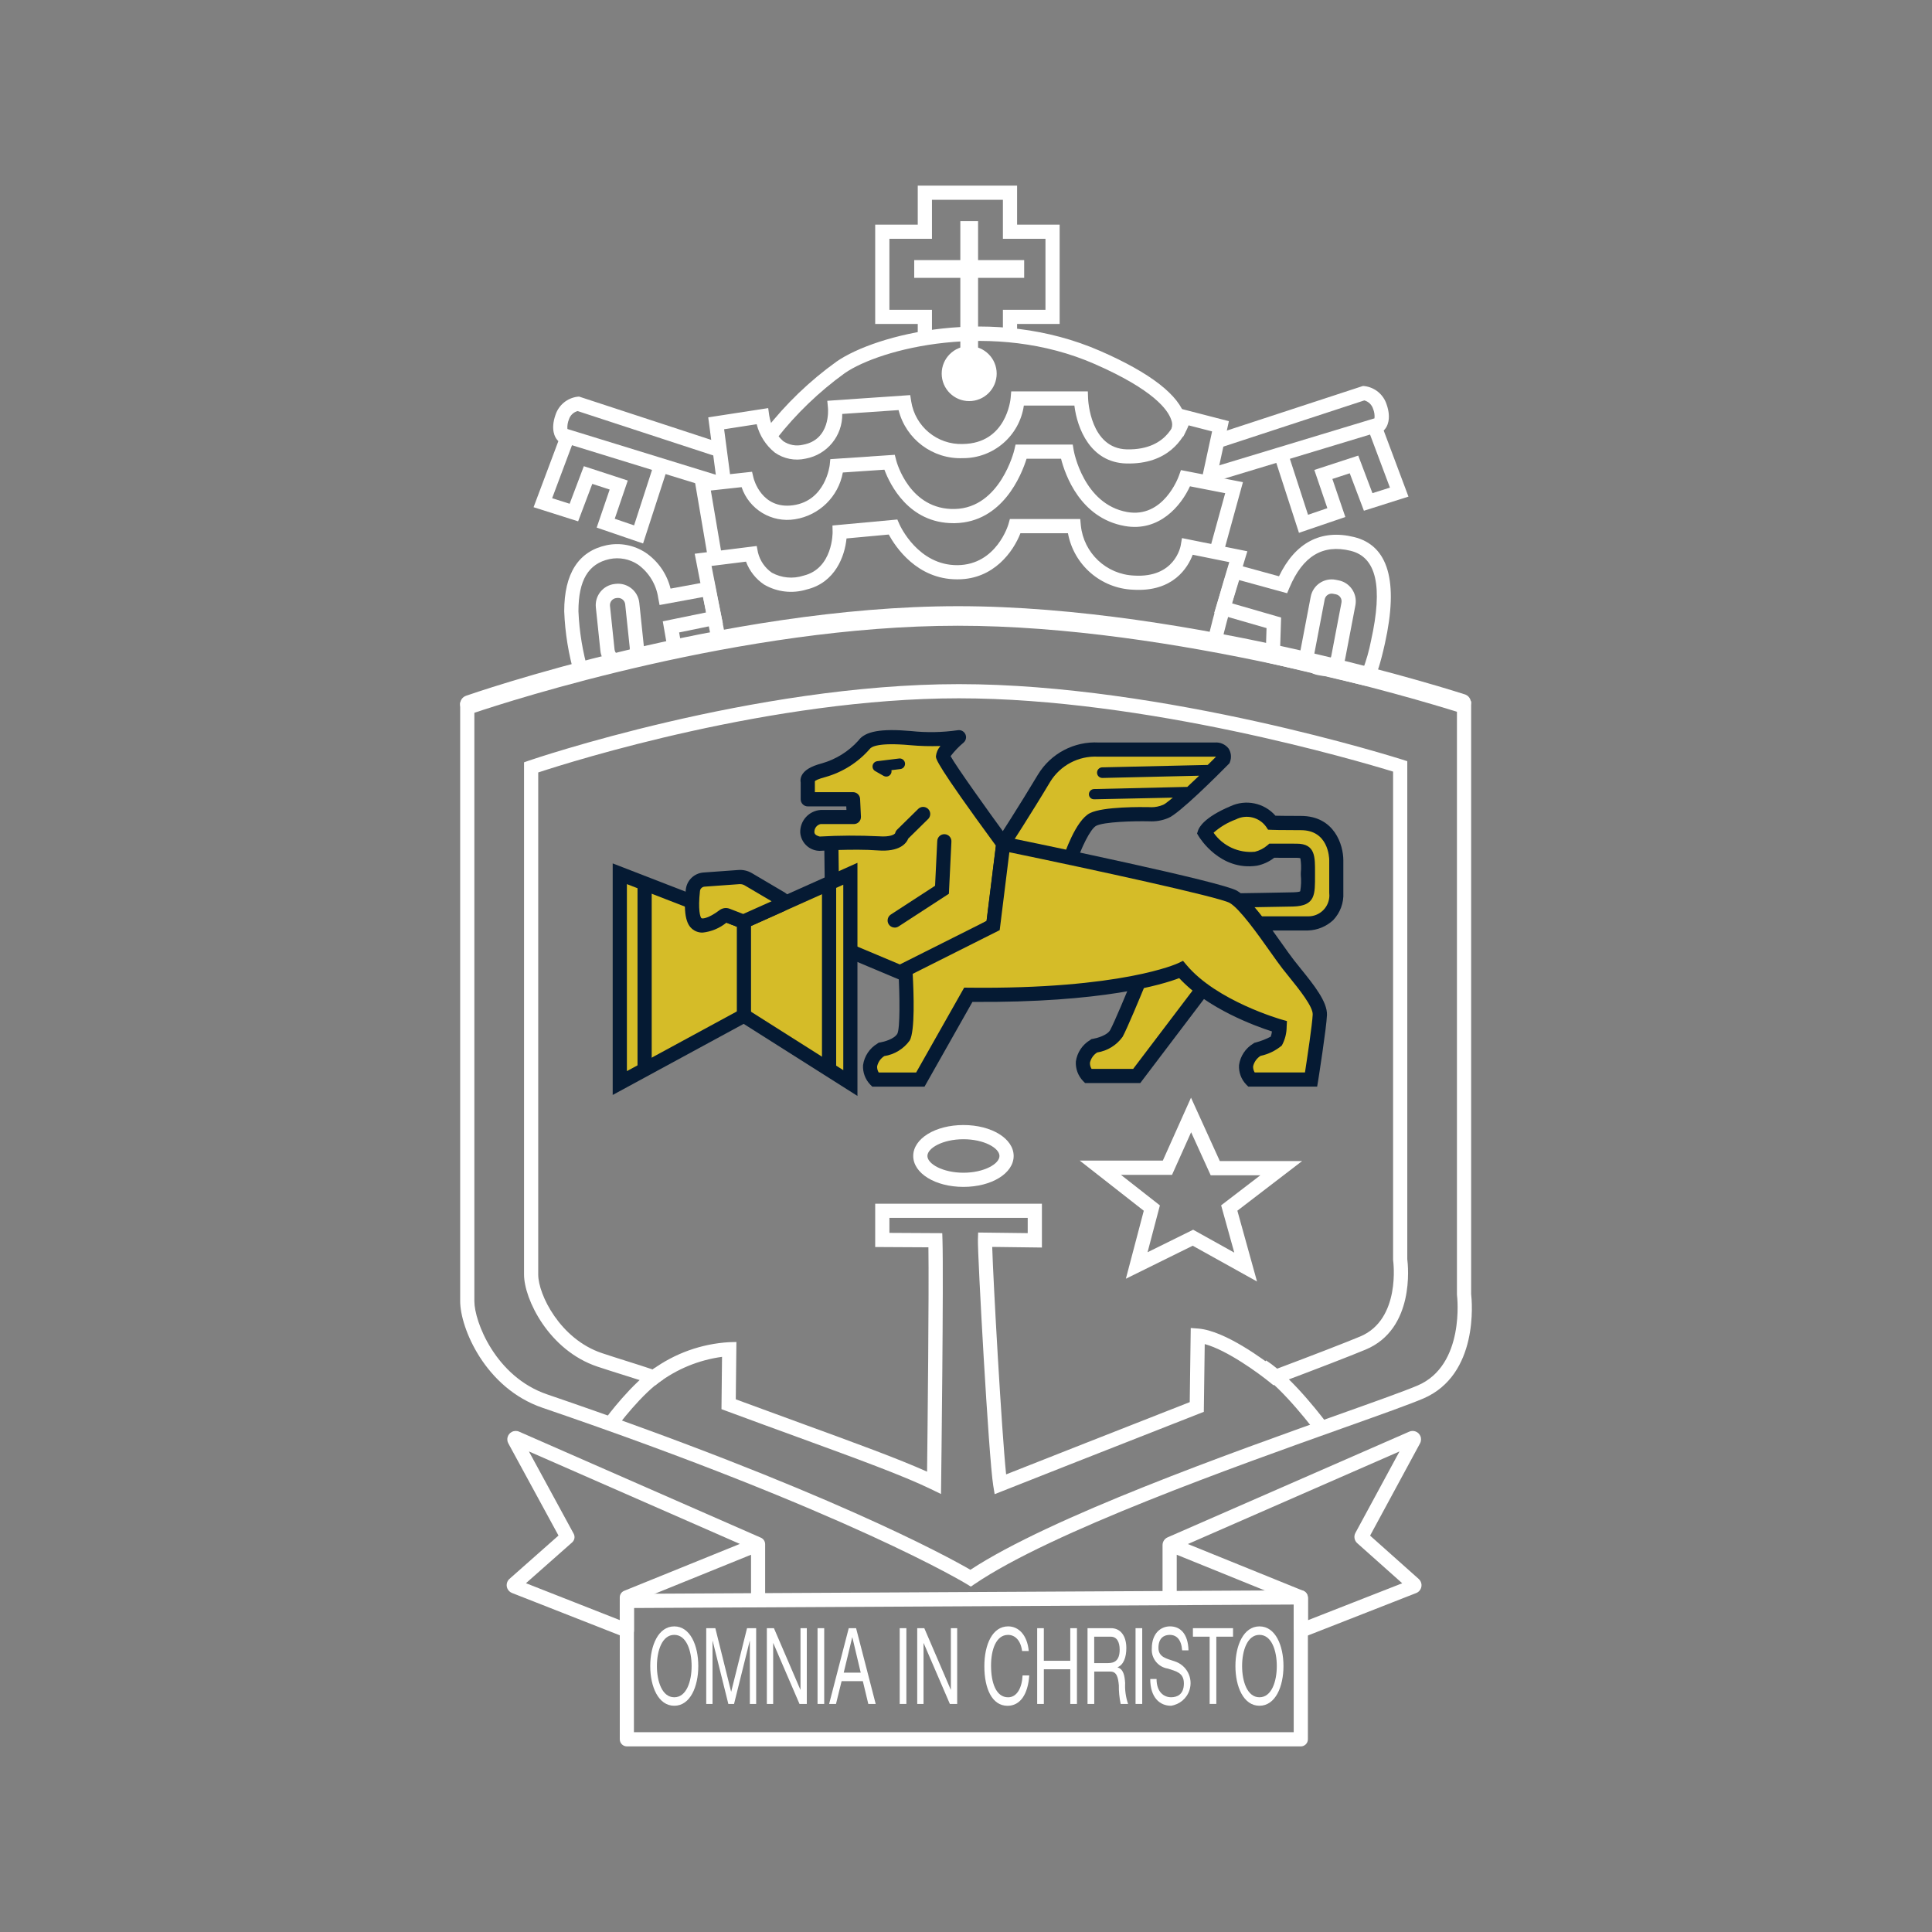 <?xml version="1.0" encoding="UTF-8"?><svg id="Layer_1" xmlns="http://www.w3.org/2000/svg" xmlns:xlink="http://www.w3.org/1999/xlink" viewBox="0 0 1080 1080"><rect x="0" y="0" width="1080" height="1080" fill="#808080" stroke="none"/><defs><style>.cls-1{fill:none;}.cls-2{clip-path:url(#clippath);}.cls-3{fill:#051a33;}.cls-4{fill:#fff;}.cls-5{fill:#d5bc28;}</style><clipPath id="clippath"><rect class="cls-1" x="257.23" y="103.76" width="565.53" height="872.48"/></clipPath></defs><g class="cls-2"><g id="Group_747"><path id="Path_625" class="cls-5" d="m515.88,455.25l-11.59,11.38s-.71,5.82-13.35,4.83c-10.98-.52-21.98-.46-32.95.17,0,0-6.68-.94-6.68-6.41-.13-4.35,3.11-8.07,7.44-8.52h18.59l-.5-9.92h-25.28v-9.91s-1.73-3.59,8.93-6.38c8.72-2.48,16.55-7.4,22.56-14.19,2.48-3.47,9.4-5.21,26.02-3.72,8.99.97,18.07.79,27.02-.54,0,0-8.93,7.72-8.93,10.7s33.68,48.88,33.68,48.88l-5.64,45.7-49.1,27.36-40.63-17.1-.7-56.26"/><path id="Path_626" class="cls-3" d="m506.06,548.68c-.53,0-1.05-.11-1.54-.31l-40.63-17.1c-1.45-.61-2.41-2.02-2.43-3.6l-.65-52.17c-1.61.08-2.57.13-2.6.13-.26.02-.53,0-.79-.03-5.46-.47-9.75-4.87-10.09-10.34-.12-6.53,4.89-12.02,11.41-12.49h14.42l-.09-1.99h-21.51c-2.19,0-3.96-1.77-3.97-3.96v-9.4c-.24-1.26-.08-2.57.47-3.73,1.41-3.06,5.14-5.34,11.4-6.98,7.83-2.24,14.87-6.63,20.33-12.67,3.76-5.28,12.63-6.88,29.61-5.37,8.62.92,17.33.77,25.92-.47,2.15-.41,4.23,1.01,4.64,3.16.26,1.39-.23,2.81-1.29,3.73-2.7,2.26-5.14,4.81-7.28,7.6,3.16,5.78,20.49,30.08,32.63,46.64.6.81.86,1.82.74,2.82l-5.67,45.7c-.15,1.26-.9,2.36-2,2.98l-49.1,27.36c-.59.33-1.26.5-1.93.5m-36.69-23.72l36.45,15.34,45.64-25.45,5.23-42.14c-33.51-45.74-33.51-48.48-33.51-49.96.23-2.13,1.11-4.13,2.52-5.74-5.67.2-11.35.05-17-.47-17.79-1.6-21.62.94-22.45,2.07-6.55,7.54-15.16,13.01-24.77,15.73-3.84,1.01-5.96,1.99-5.96,2.45v6.02h21.32c2.11,0,3.85,1.65,3.96,3.76l.47,9.92c.11,2.18-1.56,4.04-3.74,4.15-.07,0-.14,0-.22,0h-18.59c-2.11.48-3.57,2.4-3.47,4.56,0,1.57,2.17,2.23,2.99,2.42,10.98-.64,22-.68,32.98-.14,6.5.5,8.81-1.06,9.17-1.72.16-.76.54-1.45,1.1-1.99l11.59-11.39c1.46-1.64,3.96-1.78,5.6-.32,1.64,1.46,1.78,3.96.32,5.6-.12.13-.24.25-.37.36l-10.89,10.71c-1.11,2.73-4.83,7.6-17.14,6.64-6.48-.51-15.13-.43-21.88-.24l.65,49.83Zm31.76-58.8-.77-.03v.03s0,0,0-.03"/><path id="Path_627" class="cls-4" d="m344.85,797.72l-6.39-4.7c.6-.82,14.91-20.16,27.89-28.53l4.3,6.66c-11.75,7.59-25.66,26.38-25.8,26.57"/><path id="Path_628" class="cls-4" d="m736.02,801.22c-.19-.25-18.64-25.19-32.57-34.06l4.26-6.69c15.18,9.67,33.9,34.97,34.69,36.05l-6.38,4.7Z"/><path id="Path_629" class="cls-4" d="m538.57,663.48c-15.75,0-28.07-7.6-28.07-17.29s12.33-17.29,28.07-17.29,28.07,7.6,28.07,17.29-12.33,17.29-28.07,17.29m0-26.64c-11.53,0-20.14,4.94-20.14,9.36s8.62,9.36,20.14,9.36,20.14-4.94,20.14-9.36-8.62-9.36-20.14-9.36"/><path id="Path_630" class="cls-4" d="m702.69,716.37l-35.95-20-37.37,18.44,10.01-37.99-35.79-28.03h46.43l15.76-35.18,16.1,35.42h46.01l-36.19,27.76,10.98,39.57Zm-35.72-28.95l23,12.8-7.35-26.43,21.9-16.79h-27.73l-10.94-24.07-10.68,23.82h-28.56l21.78,17.07-6.9,26.19,25.48-12.58Z"/><path id="Path_631" class="cls-4" d="m727.17,976.24h-376.74c-2.19,0-3.97-1.78-3.97-3.97v-77.33c0-2.18,1.76-3.96,3.95-3.97l376.75-1.99h0c2.19,0,3.96,1.78,3.96,3.97v79.33c0,2.19-1.77,3.96-3.96,3.97m-372.79-7.93h368.82v-71.37l-368.82,1.94v69.43Z"/><path id="Path_632" class="cls-4" d="m727.93,915.08c-2.6,0-4.7-2.1-4.7-4.7v-14.74l-65.43-26.53v23.86h-7.93v-29.26c0-1.87,1.1-3.57,2.82-4.32l135.04-59.07c2.36-1.07,5.15-.02,6.22,2.34.62,1.36.55,2.94-.18,4.24l-27.88,51.52,27.16,24.21c1.95,1.72,2.13,4.69.41,6.63-.5.56-1.12,1-1.82,1.27l-61.97,24.28c-.55.21-1.13.32-1.72.32m-63.92-52.01l64.18,26.01c1.78.72,2.95,2.45,2.95,4.37v12.19l52.69-20.64-25.15-22.41c-1.63-1.45-2.05-3.84-1.01-5.76l24.64-45.52-118.3,51.76Zm99.94-6.4h0"/><path id="Path_633" class="cls-4" d="m350.45,915.41c-.5,0-.99-.09-1.45-.27l-62.75-24.64c-2.42-.93-3.64-3.65-2.71-6.07.27-.72.72-1.35,1.3-1.86l27.36-24.19-28.01-51.47c-1.27-2.26-.46-5.13,1.8-6.4,1.3-.73,2.88-.8,4.24-.18l135.14,59.26c1.43.64,2.35,2.06,2.35,3.63v29.75h-7.89v-23.86l-65.44,26.53v15.83c0,2.19-1.77,3.96-3.96,3.96h0m-56.4-30.4l52.42,20.61v-12.69c0-1.62.98-3.07,2.48-3.68l64.65-26.21-117.92-51.7,25.02,45.99c.89,1.62.53,3.64-.86,4.87l-25.8,22.8Zm-3.92,3.46h0m-.96-5.39h0"/><path id="Path_634" class="cls-4" d="m376.92,909.16c8.93,0,13.43,10.68,13.43,22.18s-4.51,22.19-13.43,22.19-13.43-10.68-13.43-22.19,4.52-22.18,13.43-22.18m0,39.63c6.83,0,9.7-8.9,9.7-17.45s-2.87-17.44-9.7-17.44-9.7,8.9-9.7,17.44,2.87,17.45,9.7,17.45"/><path id="Path_635" class="cls-4" d="m394.78,910.17h5.1l8.84,35.6,8.88-35.6h5.1v42.36h-3.53v-35.25h-.08l-8.76,35.25h-3.18l-8.76-35.25h-.08v35.25h-3.53v-42.36Z"/><path id="Path_636" class="cls-4" d="m428.66,910.17h3.97l14.77,34.36h.08v-34.36h3.53v42.36h-4.08l-14.65-34h-.08v34h-3.53v-42.36Z"/><rect id="Rectangle_300" class="cls-4" x="457.01" y="910.16" width="3.73" height="42.36"/><path id="Path_637" class="cls-4" d="m474.44,910.17h4.12l10.96,42.36h-4.13l-3.06-12.76h-11.87l-3.14,12.76h-3.84l10.97-42.36Zm-2.79,24.86h9.5l-4.68-19.74h-.08l-4.75,19.74Z"/><rect id="Rectangle_301" class="cls-4" x="502.94" y="910.16" width="3.73" height="42.36"/><path id="Path_638" class="cls-4" d="m512.72,910.17h3.97l14.77,34.36h.08v-34.36h3.53v42.36h-4.08l-14.65-34h-.08v34h-3.53v-42.36Z"/><path id="Path_639" class="cls-4" d="m571.35,922.92c-.78-5.99-3.97-9.01-7.85-9.01-6.68,0-9.5,8.31-9.5,17.15,0,9.67,2.82,17.74,9.54,17.74,4.91,0,7.74-5.23,8.09-12.22h3.73c-.71,10.56-5.06,16.97-12.14,16.97-8.71,0-12.96-9.73-12.96-22.09s4.63-22.31,13.28-22.31c5.85,0,10.68,4.75,11.54,13.76l-3.73.02Z"/><path id="Path_640" class="cls-4" d="m579.78,910.17h3.73v18.21h14.78v-18.21h3.73v42.36h-3.73v-19.4h-14.77v19.4h-3.73v-42.36Z"/><path id="Path_641" class="cls-4" d="m607.91,910.16h13.2c5.26,0,8.52,4.33,8.52,11.09,0,5.1-1.49,9.32-4.87,10.74v.12c3.26.94,3.92,4.57,4.2,8.72-.2,3.97.36,7.94,1.65,11.69h-4.15c-.72-3.43-1.07-6.94-1.02-10.44-.39-4.15-1.06-7.65-4.67-7.65h-9.08v18.1h-3.76v-42.37Zm11.51,19.52c3.5,0,6.48-1.36,6.48-7.52,0-4.15-1.49-7.24-4.99-7.24h-9.24v14.77h7.75Z"/><rect id="Rectangle_302" class="cls-4" x="634.78" y="910.16" width="3.73" height="42.36"/><path id="Path_642" class="cls-4" d="m660.82,922.57c-.43-6.05-3.1-8.66-6.95-8.66-3.14,0-6.29,1.72-6.29,7.24,0,5.22,4.48,5.99,9,7.52,6.74,2.12,10.49,9.29,8.37,16.03-1.47,4.69-5.51,8.12-10.37,8.83-6.29,0-11.59-4.63-11.59-14.96h3.53c0,7.12,3.92,10.21,8.17,10.21,3.37,0,7.11-1.6,7.11-7.71s-4.48-6.82-8.93-8.31c-5.47-.82-9.39-5.7-9-11.21,0-8.6,5.07-12.4,10.17-12.4,5.73,0,10.09,4.09,10.34,13.41h-3.56Z"/><path id="Path_643" class="cls-4" d="m676.2,914.91h-9.35v-4.75h22.43v4.75h-9.35v37.6h-3.73v-37.6Z"/><path id="Path_644" class="cls-4" d="m704.04,909.16c8.93,0,13.43,10.68,13.43,22.18s-4.51,22.19-13.43,22.19-13.43-10.68-13.43-22.19,4.52-22.18,13.43-22.18m0,39.63c6.83,0,9.7-8.9,9.7-17.45s-2.87-17.44-9.7-17.44-9.7,8.9-9.7,17.44,2.87,17.45,9.7,17.45"/><path id="Path_645" class="cls-4" d="m321.3,377.73c-3.46-11.72-5.44-23.82-5.9-36.02,0-21.1,7.95-33.53,23.61-36.92,7.59-1.59,15.5-.08,21.97,4.2,6.93,4.75,11.86,11.88,13.86,20.04l24.3-4.47,4.94,23.97-24.44,5.01,1.74,9.97-7.82,1.36-3.06-17.55,24.22-4.96-1.77-8.61-24.24,4.46-.75-3.86c-1.06-7.54-5.16-14.31-11.33-18.76-4.68-3.11-10.42-4.21-15.92-3.06-11.84,2.57-17.36,11.83-17.36,29.17.48,11.43,2.35,22.76,5.56,33.74l-7.61,2.3Z"/><path id="Path_646" class="cls-4" d="m763.25,383.32l-55.85-13.18.6-19.03-29.26-8.46,8.59-28.09,27.64,7.58c9.09-18.87,23.5-26.45,41.9-21.95,19.21,4.7,25.03,24.71,17.31,59.5-5.04,22.72-7.99,23.18-10.17,23.5l-.77.15Zm-47.71-19.4l46.1,10.89c2.1-5.46,3.71-11.1,4.81-16.84,6.7-30.17,2.96-46.53-11.44-50.07-15.54-3.8-26.7,2.92-34.15,20.52l-1.35,3.2-26.82-7.36-3.98,13.02,27.44,7.93-.6,18.7Z"/><path id="Path_647" class="cls-4" d="m347.46,374.53c-6.08-.02-11.17-4.61-11.83-10.66l-2.55-24.35c-.67-6.53,4.06-12.38,10.59-13.08l.62-.07c6.53-.67,12.38,4.06,13.08,10.59l2.55,24.34c.67,6.53-4.06,12.38-10.59,13.08l-.62.07c-.42.04-.84.07-1.25.07m-1.92-40.27h-.41l-.62.07c-2.17.24-3.75,2.18-3.53,4.36l2.55,24.35c.24,2.17,2.19,3.75,4.36,3.53l.62-.07c2.17-.24,3.75-2.18,3.53-4.36l-2.56-24.34c-.22-2.02-1.92-3.54-3.95-3.55"/><path id="Path_648" class="cls-4" d="m740.3,377.84c-.75,0-1.5-.07-2.24-.22l-1.6-.3c-6.44-1.25-10.67-7.47-9.46-13.92l5.7-29.85c1.24-6.45,7.47-10.68,13.92-9.45l1.6.31c6.45,1.24,10.67,7.47,9.46,13.92l-5.7,29.85c-1.09,5.6-5.98,9.65-11.68,9.67m-2.35-8.31l1.6.31c2.15.4,4.22-1.01,4.64-3.15l5.7-29.85c.4-2.15-1.01-4.22-3.15-4.63l-1.6-.31c-2.15-.4-4.21,1.01-4.63,3.15l-5.7,29.85c-.4,2.15,1.01,4.22,3.15,4.64"/><path id="Path_649" class="cls-4" d="m682.82,360.67l-7.92-.31c.22-5.78,8.63-34.09,12.28-46.13l-20.45-4.13c-2.67,7.05-10.81,20.91-33.22,19.56-18.07-.68-33.25-13.81-36.52-31.59h-26.56c-3.91,10.18-14.9,25.78-35.03,25.78h-.44c-22.36,0-34.37-18.11-38.15-25.04l-23.6,2.18c-.94,9.81-6.27,24.68-22.22,28.52-7.99,2.47-16.65,1.48-23.87-2.74-4.63-3.1-8.16-7.59-10.1-12.81l-19.27,2.41,8.31,42.67-7.79,1.51-9.93-51,34.67-4.33.7,3.65c1.13,4.58,3.89,8.59,7.77,11.28,5.41,2.95,11.79,3.55,17.65,1.65,16.53-3.98,16.3-24.15,16.3-24.35l-.08-3.69,36.27-3.35,1.15,2.62c.41.94,10.49,23.07,32.51,22.9,21.81-.22,28.38-22.67,28.44-22.9l.81-2.89h39.33l.34,3.6c1.58,15.43,14.25,27.36,29.75,28.01,22.71,1.41,25.96-16.15,26.09-16.92l.69-4.03,36.55,7.37-1.28,4.18c-5.01,16.37-13.04,43.96-13.21,48.29"/><path id="Path_650" class="cls-4" d="m395.86,312.78l-7.75-45.53,32.29-3.53.81,3.41c.17.71,4.55,17.73,22.12,15.31,18.19-2.52,20.46-22.25,20.48-22.45l.34-3.32,36.04-2.43.82,3.19c.29,1.12,7.57,27.69,32.75,27.1,25.38-.58,33.17-32.64,33.24-32.96l.71-3.06h31.96l.55,3.29c.05.3,5.38,30.03,29.84,34.42,20.21,3.61,28.59-19.24,28.94-20.21l1.15-3.23,34.66,6.75-11.07,40.22-7.65-2.1,8.8-31.96-19.7-3.84c-4.86,10.66-17.05,25.69-36.52,22.18-24.86-4.46-33.25-28.63-35.54-37.6h-19.27c-2.87,9.16-13.4,35.41-39.92,36.02h-1.01c-24.96,0-35.45-21.62-38.54-29.89l-23.24,1.57c-2.46,13.5-13.17,23.98-26.73,26.14-13.01,2.13-25.65-5.47-29.86-17.95l-17.2,1.88,6.32,37.24-7.82,1.33Z"/><path id="Path_651" class="cls-4" d="m679.29,270.66l-7.75-1.68,6.03-27.82-13.14-3.39c-2.82,7.36-11.34,21.94-34.84,21.32-20.09-.55-27.46-19.66-29-32.38h-28.25c-2.45,16.95-17.02,29.49-34.14,29.41-16.81.63-31.77-10.57-35.89-26.87l-31.49,2.15c.21,12.23-8.48,22.81-20.52,24.99-5.95,1.34-12.2.1-17.19-3.41-5.01-4.03-8.57-9.6-10.12-15.84l-18.2,2.82,3.82,28.98-7.86,1.03-4.84-36.66,33.52-5.17.55,4c.85,5.58,3.62,10.69,7.83,14.46,3.24,2.21,7.27,2.94,11.08,2.01,15.43-2.82,14.02-19.78,13.95-20.5l-.38-4.05,4.06-.29,42.3-2.9.56,3.6c2.25,14.02,14.56,24.19,28.75,23.74,24.38-.28,26.74-24.73,26.83-25.77l.31-3.63h42.84l.13,3.83c.04,1.14,1.26,28.01,21.59,28.56,24.34.59,27.9-18.06,28.04-18.85l.73-4.23,28.35,7.32-7.66,35.24Z"/><path id="Path_652" class="cls-4" d="m434.15,245.2l-6.35-4.75c11.38-14.62,24.8-27.53,39.85-38.33,21.7-15.09,87.27-32.29,147.62-5.83,27.96,12.26,43.84,24.61,47.23,36.72,1.27,3.73.84,7.82-1.16,11.2l-6.49-4.56h0c.58-1.62.53-3.41-.14-5-1.77-5.41-9.66-16.65-42.63-31.1-56.77-24.91-120.12-8.69-139.9,5.08-14.32,10.35-27.12,22.66-38.02,36.56"/><path id="Path_653" class="cls-4" d="m520.96,189.02h-7.93v-7.93h-23.79v-55.52h23.79v-21.81h55.53v21.81h23.79v55.52h-23.79v5.95h-7.93v-13.88h23.79v-39.66h-23.79v-21.81h-39.66v21.81h-23.79v39.66h23.79v15.86Z"/><rect id="Rectangle_303" class="cls-4" x="536.83" y="123.59" width="9.92" height="73.37"/><rect id="Rectangle_304" class="cls-4" x="511.05" y="145.4" width="61.47" height="9.92"/><path id="Path_654" class="cls-4" d="m557.15,208.85c0,8.49-6.88,15.37-15.37,15.37s-15.37-6.88-15.37-15.37c0-8.49,6.88-15.37,15.37-15.37s15.37,6.88,15.37,15.37h0"/><path id="Path_655" class="cls-4" d="m677.39,269.68l-2.3-7.59,93.26-28.23c.18-1.82-.09-3.65-.79-5.33-.73-2.29-2.57-4.06-4.89-4.7l-81.01,26.55-2.47-7.52,82.72-27.1.79.06c5.72.67,10.53,4.59,12.36,10.05,3.08,8.63-.04,13-.69,13.79l-.76.91-96.22,29.11Z"/><path id="Path_656" class="cls-4" d="m726.13,297.85l-13.86-42.77,7.54-2.44,11.38,35.12,10.81-3.69-7.29-21.37,24.56-8.02,7.94,21,9.77-3.1-12.42-33.13,7.43-2.79,15.35,40.95-24.91,7.9-7.92-20.94-9.71,3.17,7.25,21.27-25.92,8.84Z"/><path id="Path_657" class="cls-4" d="m399.98,273.61l-87.98-27.11-.75-.9c-.66-.78-3.76-5.17-.69-13.79,1.82-5.46,6.64-9.38,12.36-10.05l.78-.06.75.24,80.19,26.28-2.47,7.52-79.26-25.95c-2.33.63-4.17,2.4-4.89,4.7-.68,1.69-.97,3.51-.83,5.33l85.12,26.23-2.34,7.57Z"/><path id="Path_658" class="cls-5" d="m671.96,553.28l-36.54,48.18h-27.21s-8.43-8.43,3.47-16.85c0,0,9.4-1.49,12.39-6.94s12.89-29.75,12.89-29.75l23.29-5.94,11.72,11.3Z"/><path id="Path_659" class="cls-3" d="m637.39,605.43h-30.81l-1.16-1.16c-2.79-2.91-4.24-6.84-4.01-10.86.7-5.01,3.64-9.44,7.99-12.03l.76-.54.92-.15c1.94-.31,7.89-1.88,9.53-4.92,2.27-4.15,9.3-21.01,12.69-29.34l.76-1.85,27.38-6.99,15.83,15.28-39.86,52.57Zm-27.21-7.93h23.27l33.23-43.81-7.58-7.32-19.22,4.91c-2.4,5.85-9.74,23.55-12.32,28.29-3.38,4.72-8.52,7.88-14.26,8.77-2.02,1.3-3.46,3.34-4,5.68-.07,1.22.23,2.44.88,3.47"/><path id="Path_660" class="cls-4" d="m359.47,303.8l-25.92-8.87,7.26-21.27-9.72-3.17-7.91,20.94-24.91-7.9,15.36-40.95,7.43,2.78-12.41,33.14,9.78,3.1,7.94-21,24.56,8.02-7.29,21.37,10.81,3.69,11.38-35.12,7.54,2.44-13.89,42.79Z"/><path id="Path_661" class="cls-5" d="m346.46,488.45v116.99l69.4-37.67,59.48,37.67v-116.99l-59.82,26.79-69.07-26.79Z"/><path id="Path_662" class="cls-3" d="m479.32,612.63l-63.61-40.28-73.21,39.74v-129.44l72.93,28.26,63.89-28.59v130.31Zm-128.88-118.4v104.53l65.59-35.6,55.37,35.06v-103.67l-55.75,24.95-65.21-25.27Z"/><path id="Path_663" class="cls-5" d="m703.39,516.2h27.76c8.79,0,15.91-7.13,15.91-15.92,0-.39-.01-.79-.04-1.18v-18.16s0-20.83-19.78-20.83c-12.43,0-16.18-.18-16.18-.18-4.95-6.86-14.11-9.19-21.73-5.51-14.13,5.95-15.77,11.06-15.77,11.06,0,0,10.38,17.26,28.55,14.57,3.29-.76,6.35-2.3,8.93-4.48,0,0,6.71.03,14.14.03,7,0,6.71,3.76,6.71,13.58,0,11.4-.25,13.38-8.79,13.63-4.33.13-30.91.54-30.91.54l2.55,2.97"/><path id="Path_664" class="cls-3" d="m731.15,520.17h-27.76v-7.93h27.76c6.49.13,11.85-5.02,11.98-11.51.01-.55-.02-1.1-.08-1.65v-18.15c0-1.72-.57-16.86-15.82-16.86-12.38,0-16.22-.17-16.38-.18l-2-.09-1.11-1.68c-3.86-5.34-11.03-7.06-16.89-4.05-4.58,1.67-8.8,4.19-12.45,7.43,5.23,7.45,14.05,11.51,23.11,10.63,2.56-.64,4.93-1.86,6.94-3.57l1.12-.97h1.48s6.34.03,13.76.03c10.69,0,10.29,7.61,10.29,16.41v1.14c0,10.74.37,17.22-12.27,17.59-3.79.11-23.89.44-29.42.52l-1.77,1.61-8.05-9.4,8.5-.14c.27,0,26.61-.41,30.86-.54,3.52-.1,3.8-.52,3.89-.61.51-2.99.62-6.03.32-9.05v-1.15c.28-2.73.2-5.48-.23-8.19,0,0-.3-.27-1.96-.28-5.4,0-10.34,0-12.69-.03-2.84,2.22-6.16,3.74-9.69,4.44-20.56,3.04-32.03-15.66-32.51-16.45l-.92-1.54.56-1.71c.51-1.61,3.33-7.33,18.01-13.51,8.65-4.09,18.96-1.94,25.26,5.26,2.18.05,6.53.12,14.2.12,18.78,0,23.74,16.22,23.74,24.8v18.17c.29,5.64-1.75,11.15-5.64,15.25-3.86,3.6-8.9,5.67-14.18,5.82"/><path id="Path_665" class="cls-5" d="m597.59,482.16s6.62-20.6,13.48-24.07,31.74-2.92,31.74-2.92c3.03.19,6.07-.35,8.85-1.58,5.58-2.11,32.25-29.11,32.25-29.11,0,0,2.01-5.44-4.81-5.44h-64.94c-12.32-.66-24.02,5.47-30.48,15.98-10.66,17.86-22.84,36.61-22.84,36.61"/><path id="Path_666" class="cls-3" d="m601.37,483.37l-7.55-2.43c1.19-3.7,7.52-22.39,15.47-26.4,7.37-3.73,29.3-3.44,33.61-3.34l.54.05c2.34.02,4.66-.45,6.82-1.38,2.98-1.22,17.34-14.62,29.5-26.85-.18,0-.4-.03-.66-.03h-65.33c-10.81-.57-21.07,4.83-26.72,14.07-10.57,17.71-22.8,36.56-22.92,36.74l-6.66-4.32c.12-.18,12.26-18.92,22.76-36.49,7.17-11.8,20.26-18.7,34.05-17.92h64.78c2.99-.27,5.91,1,7.75,3.38,1.41,2.21,1.7,4.95.78,7.4l-.3.8-.6.61c-6.4,6.48-27.73,27.8-33.67,30.03-3.32,1.39-6.92,2.02-10.52,1.83-9.27-.21-25.38.31-29.69,2.49-3.29,1.68-8.55,12.6-11.49,21.75"/><path id="Path_667" class="cls-5" d="m436.75,502.4l-18.46-10.89c-1.57-.93-3.39-1.35-5.21-1.22l-19.54,1.41c-3.24.23-5.86,2.75-6.21,5.98-.69,6.2-1.14,15.71,2.12,18.53,4.13,3.58,12.47-2.22,15.13-4.23.53-.41,1.23-.51,1.86-.27l8.38,3.24c.48.19,1.01.18,1.48-.04l20.29-9.08c.97-.43,1.4-1.57.97-2.53-.16-.36-.43-.67-.78-.87"/><path id="Path_668" class="cls-3" d="m392.72,521.32c-2.16.05-4.26-.71-5.89-2.12-2.31-2-5.17-6.47-3.46-21.97.57-5.13,4.72-9.12,9.87-9.49l19.55-1.41c2.63-.19,5.25.42,7.52,1.76l18.46,10.89c2.8,1.65,3.73,5.26,2.08,8.06-.62,1.05-1.55,1.88-2.66,2.38l-20.29,9.08c-1.43.64-3.06.68-4.53.11l-7.31-2.82c-3.81,3.1-8.44,5.03-13.32,5.54m20.99-27.09h-.36l-19.54,1.41c-1.33.1-2.41,1.14-2.55,2.47-1.18,10.61.16,14.5.77,15.1s4.47-.1,10.13-4.41c1.63-1.24,3.78-1.55,5.69-.82l7.58,2.93,15.88-7.11-15.04-8.87c-.77-.46-1.66-.7-2.56-.7"/><rect id="Rectangle_305" class="cls-3" x="411.9" y="516.2" width="7.93" height="51.55"/><rect id="Rectangle_306" class="cls-3" x="356.38" y="494.39" width="7.93" height="103.11"/><rect id="Rectangle_307" class="cls-3" x="459.49" y="494.39" width="7.93" height="103.11"/><path id="Path_669" class="cls-5" d="m732.88,603.45h-33.46s-8.43-8.43,3.47-16.85c3.73-.94,7.29-2.49,10.52-4.59,1.17-2.61,1.81-5.43,1.88-8.3,0,0-37.18-10.41-55.03-31.73,0,0-30.73,15.04-118.97,14.07l-26.81,47.4h-25.23s-8.43-8.43,3.47-16.85c0,0,9.4-1.49,12.39-6.94,2.99-5.45.99-37.68.99-37.68l49.08-24.64,5.64-45.7s119.98,24.69,128.57,29.65c8.59,4.96,23.68,28.76,30.62,37.69,6.94,8.93,18.05,21.11,17.75,28.27s-4.89,36.19-4.89,36.19"/><path id="Path_670" class="cls-3" d="m736.28,607.42h-38.49l-1.16-1.16c-2.79-2.91-4.24-6.84-4.01-10.86.7-5.01,3.64-9.44,7.99-12.04l.55-.39.65-.18c2.96-.77,5.82-1.87,8.53-3.29.34-.95.57-1.93.69-2.92-9.25-2.97-36-12.69-51.85-29.81-9.36,3.6-42.65,13.84-115.58,13.3l-26.79,47.38h-29.19l-1.16-1.16c-2.79-2.91-4.24-6.84-4.01-10.86.7-5.01,3.64-9.44,7.99-12.04l.76-.53.92-.15c1.94-.31,7.89-1.9,9.53-4.92,1.48-2.98,1.41-20.77.52-35.53l-.16-2.61,49.52-24.86,5.93-47.86,4.23.86c20.14,4.15,121.05,25.08,129.75,30.11,7.12,4.11,17.1,18.18,25.1,29.5,2.65,3.73,4.93,6.96,6.67,9.19,1.18,1.52,2.49,3.15,3.84,4.82,7.4,9.16,15.04,18.64,14.73,26.05-.31,7.3-4.74,35.45-4.93,36.66l-.56,3.31Zm-34.88-7.93h28.09c1.2-7.81,4.09-26.96,4.32-32.4.18-4.42-7.74-14.24-12.98-20.73-1.39-1.71-2.73-3.37-3.94-4.93-1.85-2.38-4.18-5.67-6.88-9.48-6.76-9.55-16.98-23.97-22.59-27.21-5.77-3.29-76.86-18.75-123.18-28.33l-5.4,43.54-48.64,24.44c.61,11.08,1.31,31.83-1.62,37.2-3.38,4.72-8.52,7.88-14.26,8.77-2.04,1.31-3.48,3.37-4,5.74-.06,1.2.25,2.4.88,3.42h20.94l26.84-47.43,2.35.03c85.84.98,116.89-13.52,117.2-13.67l2.78-1.34,1.99,2.35c16.84,20.1,52.7,30.35,53.06,30.46l3.05.86-.16,3.15c0,3.68-.93,7.29-2.7,10.52-3.43,2.87-7.51,4.86-11.89,5.79-2.09,1.31-3.58,3.4-4.15,5.8-.07,1.22.24,2.44.88,3.47"/><path id="Path_671" class="cls-5" d="m616.31,431.93l61.69-1.41-13.08,12.37-53.24,1.28"/><path id="Path_672" class="cls-3" d="m611.68,446.8c-1.56.09-2.89-1.1-2.97-2.66,0-.03,0-.05,0-.08-.03-1.61,1.25-2.93,2.85-2.97.02,0,.03,0,.05,0l52.09-1.21,6.63-6.25-53.95,1.25c-1.64.09-3.04-1.16-3.13-2.8s1.16-3.04,2.8-3.13c.06,0,.13,0,.19,0l61.68-1.41c1.23-.02,2.34.71,2.82,1.84.47,1.14.18,2.45-.71,3.29l-13.08,12.37c-.55.46-1.26.69-1.97.65l-53.23,1.12h-.07Z"/><path id="Path_673" class="cls-5" d="m500.14,514.55l26.44-17.18,1.33-27.1"/><path id="Path_674" class="cls-3" d="m500.14,518.52c-2.19,0-3.97-1.78-3.97-3.97,0-1.34.68-2.59,1.8-3.32l24.74-16.08,1.22-25.07c.11-2.19,1.97-3.87,4.16-3.76,2.18.11,3.87,1.96,3.76,4.15l-1.41,29.14-28.14,18.29c-.64.42-1.39.64-2.16.64"/><path id="Path_675" class="cls-5" d="m502.87,426.97l-12.14,1.49,4.7,2.68"/><path id="Path_676" class="cls-3" d="m495.42,434.12c-.52,0-1.02-.14-1.47-.39l-4.7-2.68c-1.43-.81-1.92-2.63-1.11-4.06.47-.82,1.29-1.36,2.22-1.48l12.14-1.49c1.62-.25,3.14.87,3.39,2.49.25,1.62-.87,3.14-2.49,3.39-.06,0-.12.02-.18.02l-4.9.6c.34,1.61-.68,3.19-2.29,3.53-.21.04-.41.07-.62.07"/><path id="Path_677" class="cls-4" d="m262.19,398.57c-2.74.02-4.97-2.18-4.99-4.92-.01-2.12,1.32-4.01,3.32-4.71,1.41-.5,143.53-50.08,275.06-50.08s282.09,48.92,283.6,49.41c2.54,1.02,3.77,3.91,2.74,6.45-.93,2.31-3.43,3.57-5.84,2.95-1.49-.47-150.65-48.92-280.51-48.92s-270.36,49.05-271.74,49.54c-.53.19-1.09.28-1.65.28"/><path id="Path_678" class="cls-4" d="m556.01,835.25l-.79-4.86c-2.55-15.62-8.82-129.64-8.56-137.52l.13-3.88,27.71.34v-8.54h-77.31v8.4l29.54.16.12,3.82c.67,21.55-.68,131.08-.74,135.73l-.08,6.26-5.64-2.74c-15.49-7.54-41.71-17.1-74.9-29.21-12.22-4.45-25.43-9.27-39.56-14.51l-2.62-.97.31-29.24c-12.91,1.74-25.16,6.76-35.59,14.57l-1.71,1.38-2.08-.72c-5.03-1.75-10.58-3.49-16.45-5.34-4.63-1.45-9.31-2.93-13.76-4.41-27.35-9.13-41.09-37.92-41.09-51.47v-286.36l2.67-.94c1.24-.42,125.25-42.77,240.41-42.77s246.59,41.78,247.91,42.2l2.75.88v278.37c.5,3.89,4.19,39.08-23.29,50.55-8.69,3.62-27.17,10.77-49.42,19.12l-2.14.8-1.77-1.45c-6.41-5.25-24.12-18.18-36.61-21.55l-.51,37.88-2.49.97c-37.6,14.7-109.14,42.94-109.86,43.24l-4.58,1.8Zm-1.36-138.23c.61,19.89,5.25,102.93,7.78,127.17,16.25-6.42,70.3-27.73,102.64-40.39l.56-41.44,4.23.32c14.96,1.17,36.98,17.61,43.43,22.66,20.94-7.87,38.84-14.81,47.05-18.23,22.88-9.55,18.5-42.07,18.45-42.4l-.04-.56v-272.82c-19.46-5.97-138.05-40.97-242.73-40.97s-216.56,35.34-235.15,41.45v280.67c0,11.18,12.25,36.12,35.67,43.94,4.41,1.48,9.05,2.93,13.63,4.38,4.94,1.56,10.03,3.16,14.67,4.73,12.49-9.04,27.3-14.33,42.7-15.24l4.12-.11-.35,32.05c13.16,4.86,25.46,9.36,36.9,13.53,29.73,10.84,53.9,19.66,70.03,26.91.27-22.6,1.13-101.05.75-125.42l-29.75-.16v-24.22h93.2v24.51l-27.78-.35Z"/><path id="Path_679" class="cls-4" d="m542.7,886.92l-2.19-1.35c-.64-.39-65.8-40.09-237.19-98.59-32.17-10.97-46.08-44.77-46.08-59.58v-334.62l2.65-.94c1.41-.5,143.82-50.02,275.58-50.02s282.66,48.88,284.17,49.35l2.74.89v331.29c.47,4.07,4.39,45.12-26.79,58.45-7.58,3.23-23.7,8.97-44.11,16.24-61.19,21.78-163.62,58.25-206.61,87.42l-2.15,1.45Zm-277.53-488.49v328.97c0,11.24,11.71,42.18,40.72,52.08,155.08,52.92,223.83,90.68,236.58,98.04,44.94-29.5,145.7-65.38,206.31-86.95,20.29-7.22,36.31-12.93,43.67-16.06,26.68-11.38,22.09-50.02,22.02-50.41l-.03-.5v-325.71c-20.96-6.58-158.25-48.1-278.97-48.1s-250.25,41.94-270.3,48.67"/></g></g></svg>